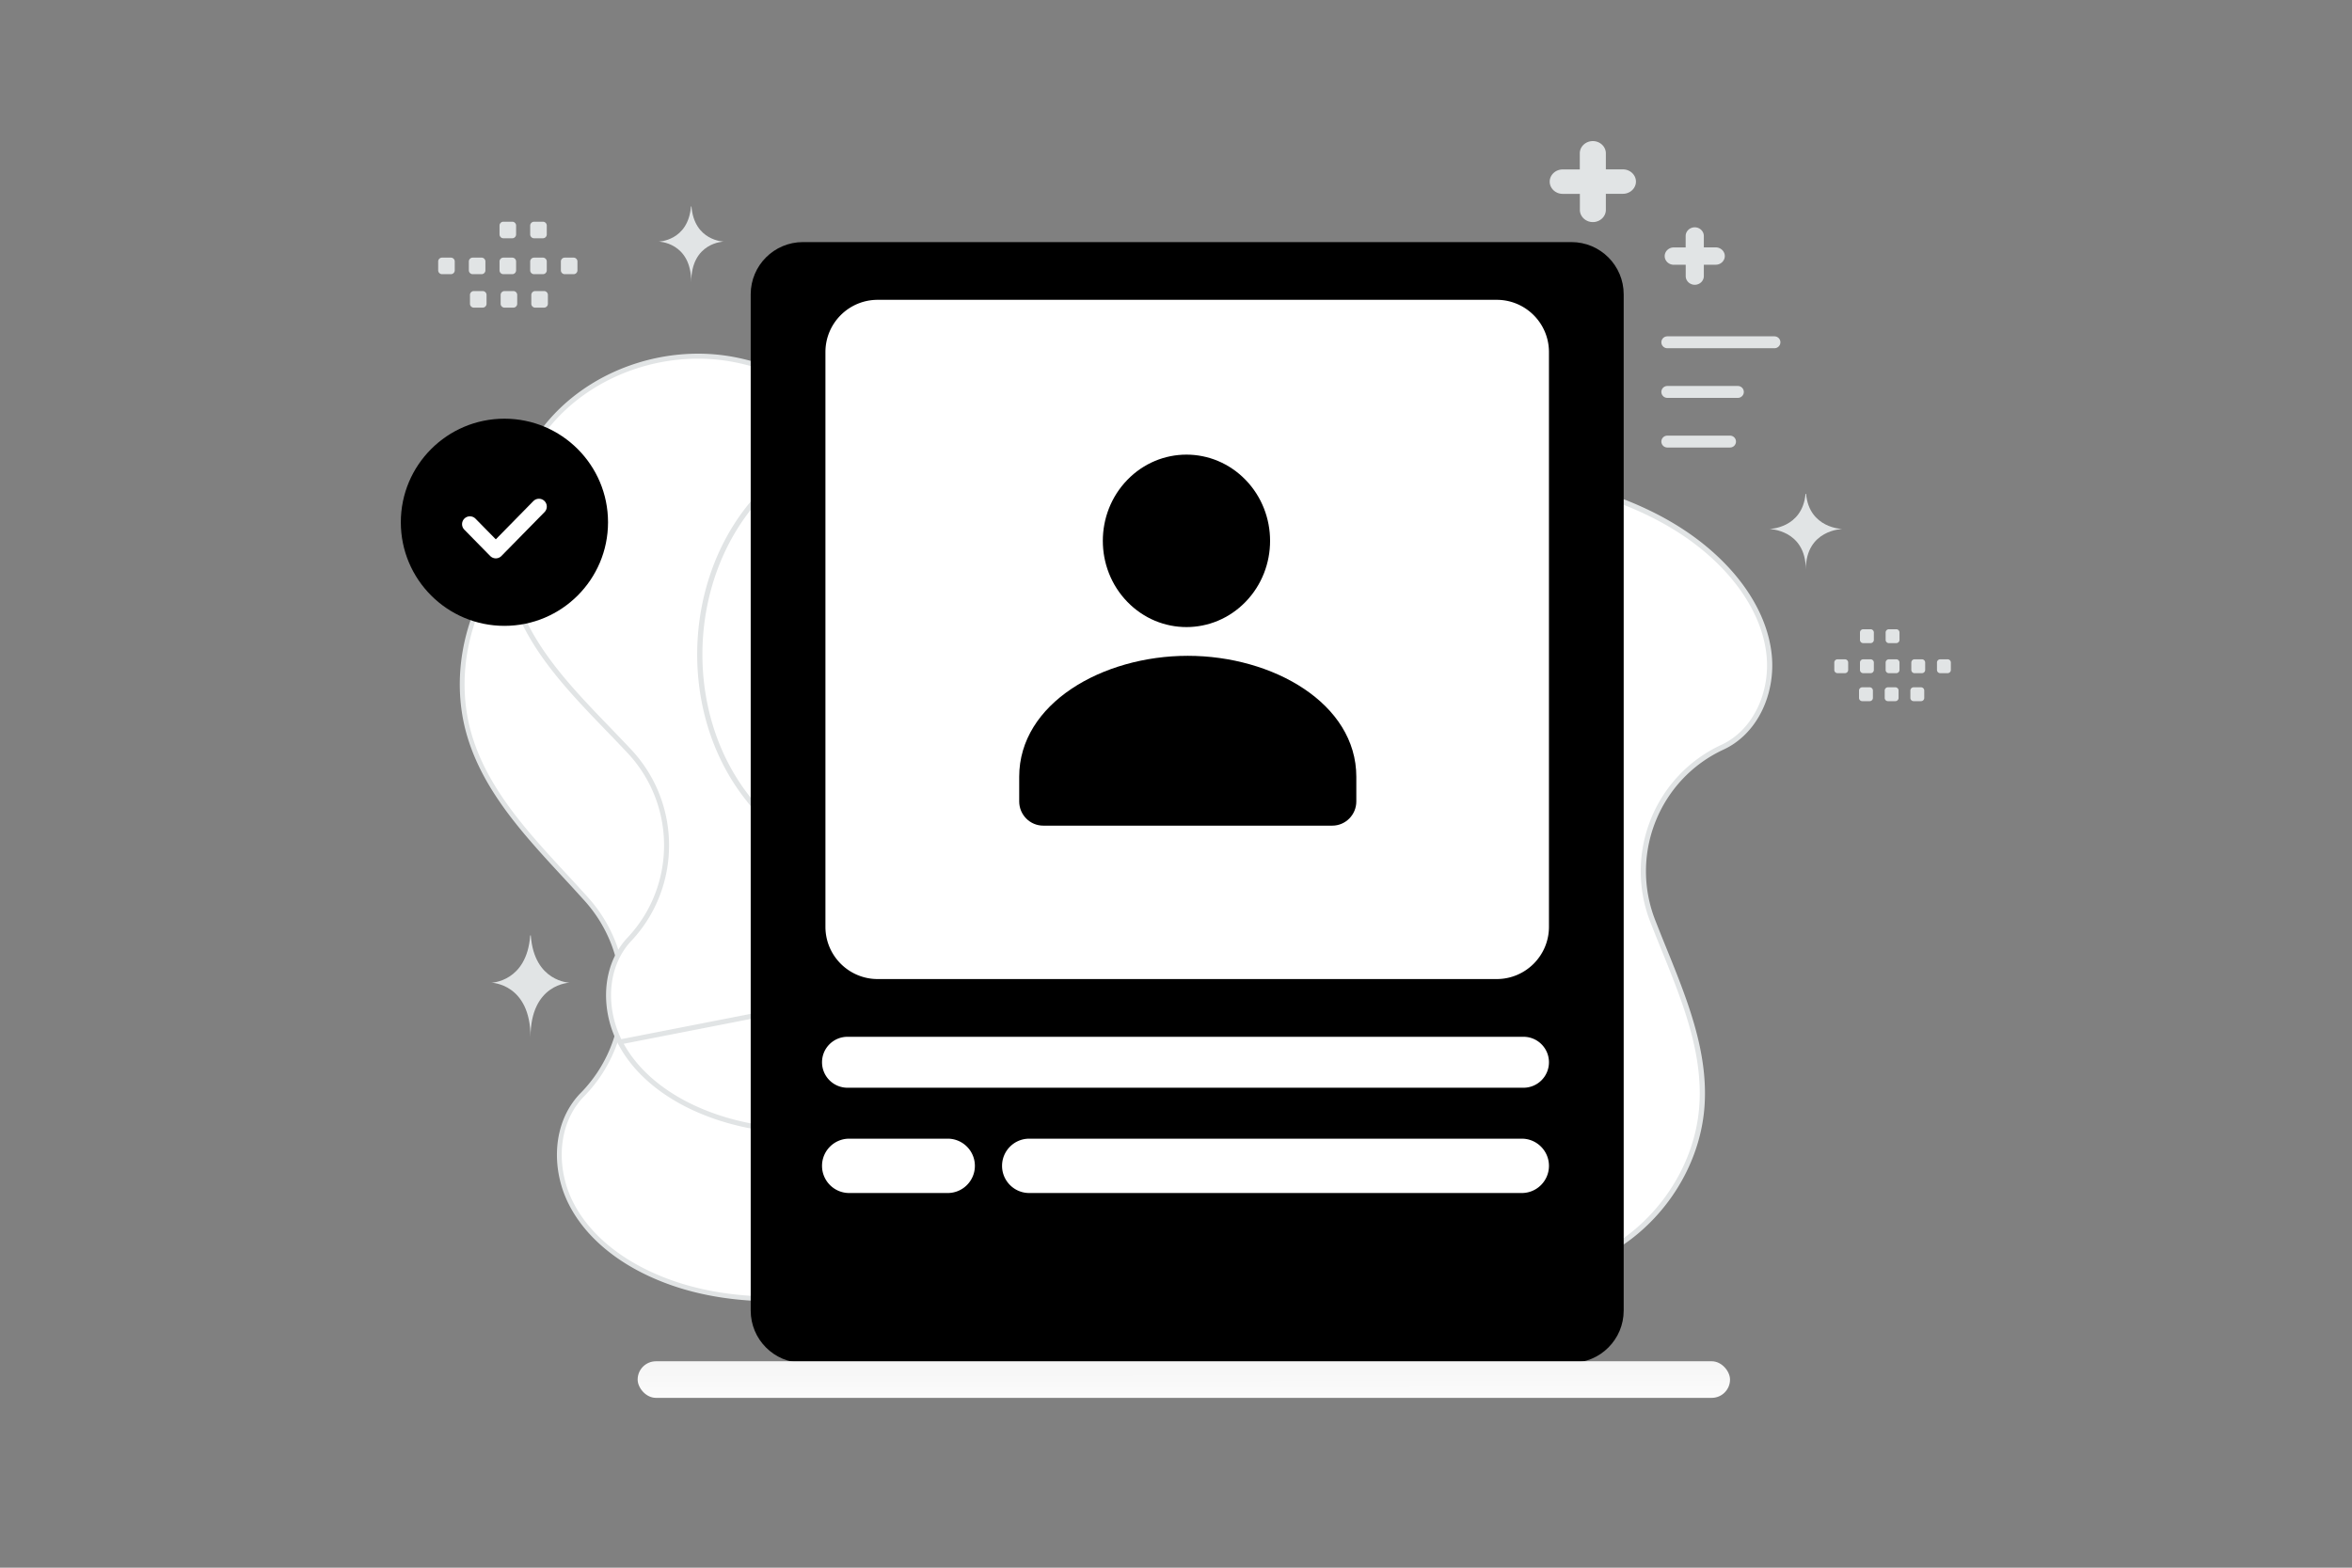 <svg width="900" height="600" viewBox="0 0 900 600" fill="none" xmlns="http://www.w3.org/2000/svg"><rect x="0" y="0" width="900" height="600" fill="#808080" stroke="none"/><path fill="transparent" d="M0 0h900v600H0z"/><path d="m612.595 391.501-305.33 105.324c-21.13 1.296-42.029-.994-60.701-10.267-11.902-5.913-22.626-14.839-28.39-26.664-5.757-11.832-5.813-26.771 1.717-37.394l.002-.002a27.756 27.756 0 0 1 2.871-3.448c20.239-20.571 20.924-53.36 1.675-74.841l-.008-.008-.207-.229-.002-.002-.215-.238a871.868 871.868 0 0 0-7.917-8.644c-6.179-6.684-12.372-13.385-17.979-20.437-8.004-10.067-14.741-20.766-18.401-32.958-7.418-24.719-.001-53.166 18.087-71.636 18.088-18.469 45.98-26.535 71.297-21.25h.001c11.243 2.345 21.691 7.017 31.874 12.557 5.091 2.769 10.107 5.751 15.122 8.762l2.062 1.24c4.324 2.601 8.655 5.205 13.022 7.686 20.227 11.489 44.215 20.892 66.977 14.545 19.401-5.412 33.876-21.178 46.304-36.603 1.048-1.3 2.094-2.607 3.14-3.915 11.423-14.275 22.969-28.705 38.961-36.832 8.673-4.403 19.15-6.2 28.764-4.857 9.609 1.343 18.278 5.806 23.484 13.84 6.55 10.104 6.105 22.54 5.514 35.414l-.03.66c-.578 12.533-1.173 25.444 5.22 36.176 3.72 6.243 9.227 10.763 15.232 14.658 3.004 1.947 6.15 3.75 9.271 5.532l.264.15c3.039 1.736 6.049 3.454 8.919 5.291 35.665 22.827 52.106 71.698 37.493 111.444-2.178 5.92-4.924 11.551-8.093 16.946z" fill="#fff" stroke="#E1E4E5" stroke-width="1.833"/><path d="M614.446 325.05 323.429 432.4c-20.252 1.672-40.349-.102-58.448-8.617-11.541-5.431-22.005-13.773-27.771-24.992l377.236-73.741zm0 0c2.926-5.234 5.441-10.685 7.407-16.4 13.211-38.431-3.56-84.987-38.242-106.162-2.792-1.704-5.717-3.293-8.671-4.898l-.255-.138c-3.033-1.647-6.093-3.315-9.019-5.126-5.85-3.62-11.242-7.855-14.95-13.789-6.37-10.195-6.061-22.625-5.762-34.665l.016-.645c.305-12.379.476-24.304-6.004-33.849-5.147-7.586-13.54-11.687-22.779-12.778-9.243-1.092-19.251.843-27.477 5.241-15.175 8.123-25.959 22.201-36.638 36.144-.978 1.277-1.955 2.552-2.935 3.822-11.62 15.064-25.211 30.519-43.757 36.119-21.76 6.568-45.011-1.987-64.671-12.609-4.245-2.293-8.457-4.706-12.662-7.115l-2.006-1.149c-4.877-2.79-9.753-5.55-14.697-8.105-9.889-5.11-20.009-9.38-30.843-11.401-24.395-4.554-50.987 3.752-67.961 21.836-16.975 18.085-23.51 45.524-15.892 69.083 3.758 11.619 10.439 21.748 18.328 31.248 5.526 6.655 11.606 12.96 17.674 19.252a823.307 823.307 0 0 1 7.994 8.367l.001.001.204.216.008.008c18.949 20.264 18.96 51.81-.084 72.006a26.632 26.632 0 0 0-2.679 3.36l-.001.002c-6.996 10.326-6.642 24.64-.883 35.865l377.236-73.741z" fill="#fff" stroke="#E1E4E5" stroke-width="1.914"/><path d="m301.743 179.265 308.235 8.918c19.295 5.967 37.164 15.054 50.691 29.612 8.627 9.285 15.179 20.852 16.335 33.326 1.147 12.476-3.83 25.792-14.096 32.71l-.002.002a26.552 26.552 0 0 1-3.709 2.101c-25.082 11.576-36.785 40.706-26.812 66.452l.005.011.107.273.002.003a830.785 830.785 0 0 0 4.27 10.685c3.264 8.054 6.533 16.122 9.161 24.308 3.752 11.687 6.156 23.501 5.314 35.605-1.71 24.538-17.904 47.41-40.255 57.789-22.35 10.378-49.943 8.178-70.742-5.063-9.239-5.878-16.987-13.567-24.211-21.947-3.612-4.19-7.086-8.544-10.549-12.926l-1.425-1.804c-2.985-3.782-5.976-7.57-9.041-11.26-14.197-17.092-32.482-33.622-55.011-35.635l-.089.996.089-.996c-19.201-1.715-37.483 7.507-53.789 17.093-1.374.808-2.748 1.622-4.123 2.436-15.025 8.902-30.185 17.883-47.184 19.745-9.209 1.005-19.149-.92-27.262-5.351-8.108-4.428-14.318-11.314-16.248-20.204-2.433-11.19 2.14-22.112 7.014-33.421l.257-.595c4.739-10.989 9.64-22.353 7.542-34.134-1.221-6.86-4.628-12.774-8.684-18.286-2.028-2.756-4.233-5.43-6.42-8.075l-.184-.223c-2.13-2.576-4.238-5.125-6.18-7.731-24.124-32.378-22.327-81.518 4.099-112.05 3.928-4.536 8.262-8.626 12.895-12.364z" fill="#fff" stroke="#E1E4E5" stroke-width="2"/><path d="M601.309 92.654H307.257c-11.046 0-20 8.954-20 20v388.939c0 11.045 8.954 20 20 20h294.052c11.046 0 20-8.955 20-20V112.654c0-11.046-8.954-20-20-20z" fill="#000"/><path d="M572.713 114.751h-236.86c-11.046 0-20 8.954-20 20v219.963c0 11.045 8.954 20 20 20h236.86c11.046 0 20-8.955 20-20V134.751c0-11.046-8.954-20-20-20zM362.644 435.805h-37.695c-5.743 0-10.398 4.656-10.398 10.399 0 5.743 4.655 10.398 10.398 10.398h37.695c5.743 0 10.398-4.655 10.398-10.398 0-5.743-4.655-10.399-10.398-10.399zm219.669 0H393.84c-5.743 0-10.399 4.656-10.399 10.399 0 5.743 4.656 10.398 10.399 10.398h188.473c5.743 0 10.399-4.655 10.399-10.398 0-5.743-4.656-10.399-10.399-10.399zm.651-38.994H324.3c-5.384 0-9.748 4.365-9.748 9.749a9.748 9.748 0 0 0 9.748 9.748h258.664a9.748 9.748 0 0 0 9.748-9.748c0-5.384-4.364-9.749-9.748-9.749z" fill="#fff"/><path fill-rule="evenodd" clip-rule="evenodd" d="M519 297.45v9.275c0 5.12-4.128 9.275-9.214 9.275H399.214c-5.086 0-9.214-4.155-9.214-9.275v-9.424C390 269.235 421.863 251 454.5 251s64.5 18.244 64.5 46.301m-42.373-113.636c12.497 12.888 12.497 33.782 0 46.67-12.496 12.887-32.758 12.887-45.254 0-12.497-12.888-12.497-33.782 0-46.67 12.496-12.887 32.758-12.887 45.254 0z" fill="#000"/><path fill-rule="evenodd" clip-rule="evenodd" d="M169.15 98.601h3.385c.818 0 1.477.666 1.477 1.478v3.384c0 .819-.666 1.477-1.477 1.477h-3.385a1.482 1.482 0 0 1-1.477-1.477v-3.384a1.474 1.474 0 0 1 1.477-1.478zm11.735 0h3.384c.812 0 1.478.666 1.478 1.478v3.384c0 .819-.666 1.477-1.478 1.477h-3.384a1.482 1.482 0 0 1-1.477-1.477v-3.384c0-.812.665-1.478 1.477-1.478zm11.741 0h3.385c.811 0 1.477.666 1.477 1.478v3.384c0 .819-.666 1.477-1.477 1.477h-3.385a1.482 1.482 0 0 1-1.477-1.477v-3.384a1.474 1.474 0 0 1 1.477-1.478zm11.736 0h3.385c.811 0 1.477.666 1.477 1.478v3.384c0 .819-.666 1.477-1.477 1.477h-3.385a1.484 1.484 0 0 1-1.484-1.477v-3.384a1.494 1.494 0 0 1 1.484-1.478zm11.735 0h3.384c.819 0 1.484.666 1.484 1.478v3.384c0 .819-.665 1.477-1.484 1.477h-3.384a1.483 1.483 0 0 1-1.478-1.477v-3.384c0-.812.666-1.478 1.478-1.478zm-34.782 12.796h3.384c.812 0 1.478.666 1.478 1.478v3.391c0 .812-.666 1.477-1.478 1.477h-3.384a1.478 1.478 0 0 1-1.477-1.477v-3.384a1.476 1.476 0 0 1 1.477-1.485zm11.735 0h3.385c.811 0 1.477.666 1.477 1.478v3.391c0 .812-.666 1.477-1.477 1.477h-3.385a1.482 1.482 0 0 1-1.477-1.477v-3.384a1.476 1.476 0 0 1 1.477-1.485zm11.736 0h3.384c.818 0 1.484.666 1.484 1.478v3.391c0 .812-.666 1.477-1.484 1.477h-3.384a1.483 1.483 0 0 1-1.478-1.477v-3.384c0-.819.666-1.485 1.478-1.485zm-12.16-26.542h3.385c.811 0 1.477.666 1.477 1.478v3.384c0 .819-.666 1.477-1.477 1.477h-3.385a1.483 1.483 0 0 1-1.477-1.477v-3.384a1.474 1.474 0 0 1 1.477-1.478zm11.736 0h3.385c.811 0 1.477.666 1.477 1.478v3.384c0 .819-.666 1.477-1.477 1.477h-3.385a1.484 1.484 0 0 1-1.484-1.477v-3.384a1.494 1.494 0 0 1 1.484-1.478zm540.9 167.482h-2.832c-.685 0-1.237.557-1.237 1.236v2.833c0 .685.558 1.236 1.237 1.236h2.832a1.24 1.24 0 0 0 1.237-1.236v-2.833a1.234 1.234 0 0 0-1.237-1.236zm-9.822 0h-2.833a1.24 1.24 0 0 0-1.236 1.236v2.833c0 .685.557 1.236 1.236 1.236h2.833a1.24 1.24 0 0 0 1.236-1.236v-2.833a1.24 1.24 0 0 0-1.236-1.236zm-9.827 0h-2.833a1.24 1.24 0 0 0-1.236 1.236v2.833c0 .685.557 1.236 1.236 1.236h2.833a1.24 1.24 0 0 0 1.236-1.236v-2.833a1.233 1.233 0 0 0-1.236-1.236zm-9.82 0h-2.833a1.24 1.24 0 0 0-1.236 1.236v2.833c0 .685.557 1.236 1.236 1.236h2.833c.685 0 1.242-.557 1.242-1.236v-2.833a1.25 1.25 0 0 0-1.242-1.236zm-9.822 0h-2.832c-.685 0-1.243.557-1.243 1.236v2.833c0 .685.558 1.236 1.243 1.236h2.832c.679 0 1.237-.557 1.237-1.236v-2.833c0-.679-.558-1.236-1.237-1.236zm29.112 10.71h-2.833a1.24 1.24 0 0 0-1.236 1.236v2.839a1.24 1.24 0 0 0 1.236 1.236h2.833c.685 0 1.236-.557 1.236-1.236v-2.833a1.234 1.234 0 0 0-1.236-1.242zm-9.824 0h-2.832c-.679 0-1.237.557-1.237 1.236v2.839c0 .679.558 1.236 1.237 1.236h2.832a1.24 1.24 0 0 0 1.237-1.236v-2.833a1.235 1.235 0 0 0-1.237-1.242zm-9.821 0h-2.833c-.684 0-1.242.557-1.242 1.236v2.839c0 .679.558 1.236 1.242 1.236h2.833a1.24 1.24 0 0 0 1.236-1.236v-2.833c0-.685-.557-1.242-1.236-1.242zm10.175-22.214h-2.833a1.24 1.24 0 0 0-1.236 1.236v2.833c0 .685.557 1.236 1.236 1.236h2.833a1.24 1.24 0 0 0 1.236-1.236v-2.833a1.233 1.233 0 0 0-1.236-1.236zm-9.82 0h-2.833a1.24 1.24 0 0 0-1.236 1.236v2.833c0 .685.557 1.236 1.236 1.236h2.833c.685 0 1.242-.557 1.242-1.236v-2.833a1.25 1.25 0 0 0-1.242-1.236zM651.975 90.318v4.364h4.559c1.903 0 3.466 1.497 3.466 3.318s-1.563 3.318-3.466 3.318h-4.559v4.364c0 1.821-1.563 3.318-3.466 3.318-1.902 0-3.466-1.497-3.466-3.318v-4.346h-4.577c-1.903 0-3.466-1.497-3.466-3.318s1.563-3.318 3.466-3.318h4.559v-4.382c0-1.821 1.563-3.318 3.484-3.318 1.903 0 3.466 1.497 3.466 3.318zm-37.489-31.643v6.15h6.541c2.73 0 4.973 2.109 4.973 4.675s-2.243 4.675-4.973 4.675h-6.541v6.15c0 2.566-2.243 4.675-4.972 4.675-2.73 0-4.973-2.109-4.973-4.675V74.2h-6.568c-2.73 0-4.973-2.11-4.973-4.676 0-2.566 2.243-4.675 4.973-4.675h6.541v-6.175c0-2.566 2.243-4.675 5-4.675 2.729 0 4.972 2.109 4.972 4.675z" fill="#E1E4E5"/><path d="M665 150h-27m41-19h-41m24 38h-24" stroke="#E1E4E5" stroke-width="4.557" stroke-linecap="round" stroke-linejoin="round"/><path d="M202.888 358h.218C204.397 375.834 218 376.108 218 376.108s-15 .286-15 20.892c0-20.606-15-20.892-15-20.892s13.597-.274 14.888-18.108zm488.008-169h.203C692.304 202.261 705 202.465 705 202.465s-14 .212-14 15.535c0-15.323-14-15.535-14-15.535s12.691-.204 13.896-13.465zM264.407 79h.181C265.664 92.26 277 92.465 277 92.465s-12.5.212-12.5 15.535c0-15.323-12.5-15.535-12.5-15.535s11.331-.204 12.407-13.465z" fill="#E1E4E5"/><rect x="244" y="521" width="418" height="14" rx="7" fill="url(#a)"/><path fill-rule="evenodd" clip-rule="evenodd" d="M193.019 239.533c-21.893 0-39.644-17.751-39.644-39.644 0-21.894 17.751-39.645 39.644-39.645 21.894 0 39.645 17.751 39.645 39.645 0 21.893-17.751 39.644-39.645 39.644z" fill="#000"/><path d="M206.236 193.881 189.721 210.7l-9.914-10.09" stroke="#fff" stroke-width="6" stroke-linecap="round" stroke-linejoin="round"/><defs><linearGradient id="a" x1="461.913" y1="542.849" x2="461.898" y2="505.765" gradientUnits="userSpaceOnUse"><stop stop-color="#fff"/><stop offset="1" stop-color="#EEE"/></linearGradient></defs></svg>